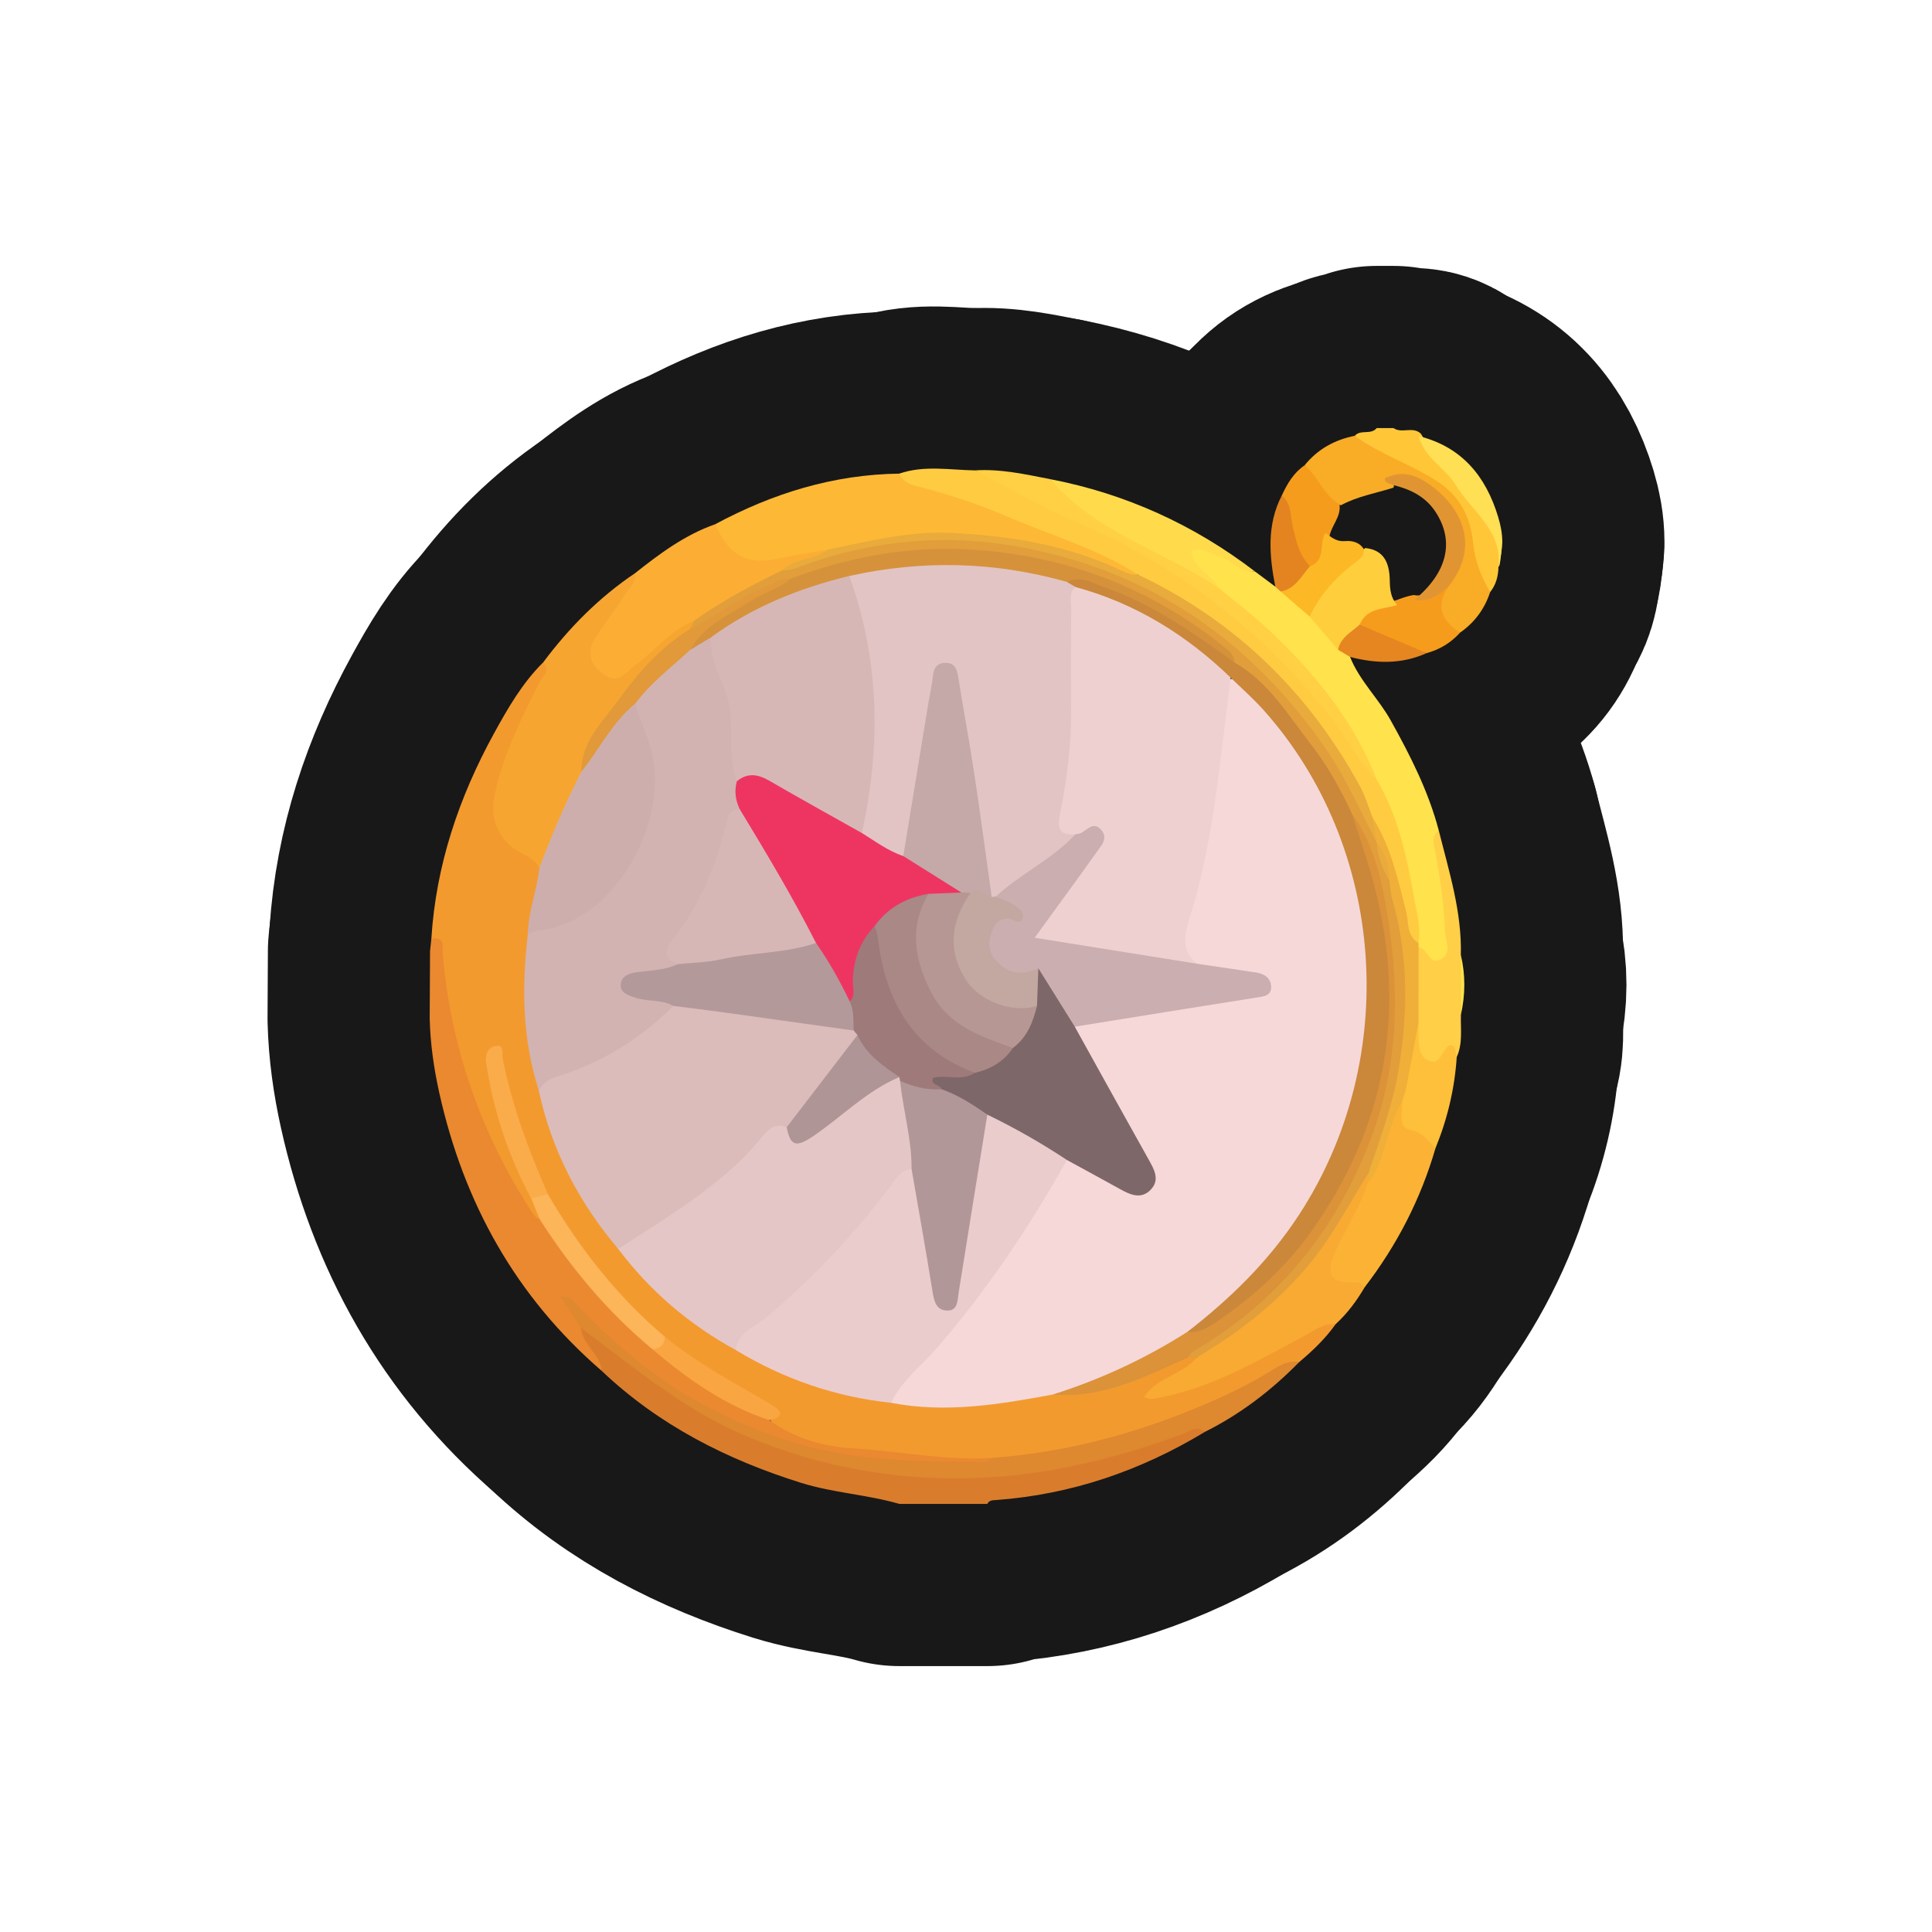 <?xml version="1.0" encoding="UTF-8"?>
<svg id="Layer_1" data-name="Layer 1" xmlns="http://www.w3.org/2000/svg" width="280" height="280" viewBox="0 0 280 280">
  <g>
    <path d="M130.349,217.962c-4.679-1.365-9.592-1.597-14.263-3.061-10.779-3.378-20.62-8.374-28.876-16.218-.488-1.215-1.595-1.96-2.287-3.007-.661-1-1.684-2.035-.509-3.352,2.826.391,4.467,2.657,6.457,4.265,11.718,9.466,24.971,14.91,40.009,16.416,12.017,1.203,23.532-.733,34.923-4.195,2.03-.617,4.003-1.427,6.058-1.951.949-.242,2.185-.967,2.75.667-9.314,5.629-19.344,9.065-30.234,9.871-.485.036-1.024-.001-1.285.566h-12.742Z" fill="none" stroke="#181818" stroke-linecap="round" stroke-linejoin="round" stroke-width="47"/>
    <path d="M217.17,82.123c-.029,1.348-.337,2.605-1.202,3.68-2.665-1.362-2.852-4.133-3.112-6.471-.621-5.587-3.739-8.836-8.62-11.015-2.873-1.283-6.059-2.227-7.891-5.159.849-.969,2.354-.078,3.177-1.121h2.427c1.211.854,2.851-.318,3.999.842,1.249,2.185,2.702,4.258,4.69,5.789,2.945,2.267,3.717,6.072,6.415,8.576,1.052.976.507,3.214.117,4.879Z" fill="none" stroke="#181818" stroke-linecap="round" stroke-linejoin="round" stroke-width="47"/>
    <path d="M205.612,63.201c6.248,1.557,9.737,5.815,11.522,11.75.002.006.003.011.005.017.357,1.179.587,2.393.587,3.625,0,0-.211,2.17-.286,2.65-.056.361-.089.818-.27.881.562-5.293-3.878-8.042-6.188-11.828-1.525-2.499-4.591-3.942-5.37-7.095Z" fill="none" stroke="#181818" stroke-linecap="round" stroke-linejoin="round" stroke-width="47"/>
    <path d="M193.575,191.903c-1.49,2.096-3.326,3.861-5.289,5.503-5.799,3.215-11.588,6.426-17.854,8.712-8.741,3.189-17.676,5.414-26.987,6.014-7.675-.025-15.291-.865-22.861-1.959-3.142-.454-6.336-1.32-8.93-3.446.31-2.066-.767-3.187-2.536-4.03-4.743-2.26-9.085-5.173-13.203-8.426-6.981-6.046-12.912-12.937-17.099-21.233-3.378-6.214-5.225-12.983-7.11-19.747.139,7.234,2.732,13.729,5.932,20.045.374,1.13,1.423,2.166.5,3.48-1.372.071-1.915-1.001-2.484-1.916-6.777-10.889-10.823-22.726-12.239-35.468-.131-1.175.152-2.464-.898-3.398.664-10.63,3.987-20.459,9.071-29.73,2.017-3.678,4.119-7.326,7.145-10.319,1.784.506.853,1.684.505,2.523-.887,2.136-2.008,4.169-3.057,6.233-1.56,3.07-2.524,6.345-3.478,9.637-1.073,3.703.046,6.496,3.169,8.619,1.145.779,2.531,1.346,2.863,2.933.059,3.337-1.344,6.449-1.492,9.754-.569,7.276-.548,14.514,1.331,21.634,1.985,8.604,5.887,16.27,11.379,23.152,4.624,6.205,10.548,10.888,17.217,14.702,7.044,3.847,14.43,6.641,22.492,7.392,7.671,1.411,15.18-.157,22.714-1.214,5.729.574,10.796-1.714,15.937-3.691,1.214-.467,2.336-1.167,3.632-1.422.472-.058.925.005,1.341.244.757,1.355-.45,1.77-1.194,2.295-1.388.98-2.911,1.763-4.26,2.877,3.438-.519,6.732-1.523,9.835-3.049,3.965-1.951,7.979-3.81,11.79-6.071,1.22-.724,2.532-1.851,4.116-.628Z" fill="none" stroke="#181818" stroke-linecap="round" stroke-linejoin="round" stroke-width="47"/>
    <path d="M62.516,136.033c2.148-.371,1.574,1.374,1.658,2.336,1.162,13.329,5.424,25.581,12.616,36.841.384.601.682,1.233,1.414,1.48,1.289-.105,1.691.99,2.159,1.781,3.829,6.477,9.28,11.52,14.613,16.669,4.576,3.593,9.294,6.956,14.665,9.295.729.317,1.482.636,1.892,1.4,3.599,2.634,7.885,3.825,12.092,4.072,6.695.394,13.325,1.797,20.069,1.384-.325,1.745-1.781,1.305-2.846,1.352-18.956.83-36.101-3.859-50.67-16.549-1.508-1.313-3.073-2.585-4.59-3.901-.758-.657-1.472-1.377-2.37-2.635.692,1.224,1.377,1.916,1.016,2.917.155,2.47,2.784,3.754,2.975,6.207-12.457-10.744-20.006-24.366-23.547-40.307-.783-3.525-1.298-7.105-1.389-10.73.017-3.27.034-6.539.051-9.809.064-.601.128-1.202.192-1.803Z" fill="none" stroke="#181818" stroke-linecap="round" stroke-linejoin="round" stroke-width="47"/>
    <path d="M78.181,125.778c-1-1.77-3.105-2.086-4.481-3.47-2.211-2.223-2.549-4.618-1.925-7.476,1.241-5.688,3.858-10.799,6.418-15.95.419-.844,1.741-1.69.54-2.898,3.751-5.024,8.107-9.424,13.33-12.931,1.074,1.486-.192,2.452-.876,3.437-1.377,1.982-2.825,3.914-4.042,6.004-.907,1.559-1.102,3.03.506,4.284,1.524,1.188,2.606.159,3.704-.756,2.085-1.737,4.108-3.553,6.282-5.18.848-.634,1.645-1.593,2.941-1.032.416.606.088,1.109-.217,1.617-5.338,4.383-9.863,9.48-13.551,15.331-1.041,1.651-1.884,3.33-1.938,5.321-1.951,4.163-3.893,8.329-5.446,12.665-.197.551-.454,1.145-1.246,1.031Z" fill="none" stroke="#181818" stroke-linecap="round" stroke-linejoin="round" stroke-width="47"/>
    <path d="M195.663,95.208c1.37,3.452,4.119,6.016,5.904,9.224,2.831,5.085,5.444,10.232,6.94,15.886-.531.995-.129,1.976.103,2.929.976,4.005,1.405,8.083,1.763,12.177.146,1.667.345,3.444-1.478,4.172-1.765.705-2.642-.904-3.587-2.05-.163-.288-.278-.596-.358-.916-.643-8.011-2.481-15.726-5.765-23.076-4.458-9.967-11.101-18.212-19.661-24.95-1.266-.996-2.673-1.829-3.683-3.13-.798-1.161-1.915-2.042-2.776-3.143-.613-.785-1.447-1.729-.763-2.671.73-1.005,1.991-.774,3.045-.343,1.76.72,3.307,1.847,4.967,2.759.511.281.883.834,1.567.748.981.731,1.962,1.462,2.942,2.193.428-.274.776-.062,1.122.177,1.523,1.152,2.891,2.476,4.241,3.822,1.443,1.444,2.863,2.91,4.203,4.448.421.582,1.529.671,1.271,1.746Z" fill="none" stroke="#181818" stroke-linecap="round" stroke-linejoin="round" stroke-width="47"/>
    <path d="M103.646,75.978c8.334-4.478,17.147-7.214,26.679-7.336,10.232,3.053,20.119,7.03,29.936,11.194,1.297.55,2.602,1.108,3.751,1.926.566.403,1.531.834.63,1.821-1.041.446-1.961.004-2.891-.382-12.9-5.346-26.108-6.723-39.705-3.081-.585.157-1.174.266-1.777.308-2.922.139-5.691,1.088-8.539,1.611-4.08.75-8.133-2.337-8.083-6.061Z" fill="none" stroke="#181818" stroke-linecap="round" stroke-linejoin="round" stroke-width="47"/>
    <path d="M164.934,83.272c-5.874-3.752-12.568-5.672-18.898-8.4-4.229-1.823-8.615-3.271-13.093-4.408-1.07-.272-2.131-.662-2.618-1.821,3.607-1.245,7.298-.531,10.961-.471,10.309,4.39,20.689,8.697,30.061,14.91,11.691,7.751,21.42,17.467,28.18,29.919,3.136,5.274,4.35,11.178,5.409,17.094.385,2.148,1.029,4.327.648,6.574-2.501-.19-2.107-2.38-2.436-3.839-1.083-4.8-2.48-9.475-4.59-13.924-6.431-14.85-16.987-25.876-31.128-33.587-.952-.519-2.113-.818-2.495-2.046Z" fill="none" stroke="#181818" stroke-linecap="round" stroke-linejoin="round" stroke-width="47"/>
    <path d="M103.646,75.978c2.061,4.621,4.723,5.984,9.35,4.937,2.324-.526,4.691-.861,7.039-1.283.012,1.531-1.36,1.432-2.243,1.811-1.339.575-2.793.879-4.035,1.692-3.575,1.949-7.223,3.767-10.644,5.992-.747.486-1.543.924-2.5.818-3.453,1.374-5.687,4.367-8.583,6.482-1.401,1.024-2.464,2.874-4.63,1.25-2.249-1.686-2.335-3.567-.817-5.732,1.328-1.894,2.733-3.739,3.956-5.698.617-.987,1.7-1.809,1.523-3.194,3.574-2.829,7.216-5.546,11.584-7.075Z" fill="none" stroke="#181818" stroke-linecap="round" stroke-linejoin="round" stroke-width="47"/>
    <path d="M196.345,63.159c3.725,2.742,8.202,4.127,12.041,6.655,3.128,2.06,4.725,5.067,5.085,8.747.257,2.62,1.147,5.006,2.496,7.242-.801,2.437-2.239,4.402-4.349,5.87-3.841-1.43-4.195-2.479-2.279-6.718,4.068-6.453,1.688-10.52-1.664-13.342-1.935-1.629-4.157-2.27-6.693-1.989.748-.011,1.212.204.979,1.048-2.55.814-5.225,1.25-7.613,2.55-3.135-.675-4.226-3.211-5.27-5.791,1.886-2.335,4.348-3.69,7.266-4.273Z" fill="none" stroke="#181818" stroke-linecap="round" stroke-linejoin="round" stroke-width="47"/>
    <path d="M199.526,113c-2.693-2.49-4.162-5.878-6.402-8.716-9.939-12.591-22.094-22.193-36.903-28.506-5.128-2.186-9.965-5.052-14.935-7.607,3.721-.245,7.319.571,10.93,1.273,5.553,4.542,11.715,8.104,18.108,11.302,2.264,1.132,4.141,2.831,6.139,4.35,2.458,2.037,5.033,3.95,7.352,6.134,6.624,6.239,12.36,13.153,15.712,21.769Z" fill="none" stroke="#181818" stroke-linecap="round" stroke-linejoin="round" stroke-width="47"/>
    <path d="M176.462,85.097c-8.04-5.283-17.743-7.991-24.247-15.653,10.946,2.117,20.819,6.612,29.668,13.377-2.137.202-3.42-1.622-5.235-2.223-1.302-.432-2.457-1.394-4.018-.7.33,2.447,2.898,3.233,3.831,5.198Z" fill="none" stroke="#181818" stroke-linecap="round" stroke-linejoin="round" stroke-width="47"/>
    <path d="M189.08,67.432c1.973,1.63,2.744,4.329,5.045,5.668.265,1.74-1.089,2.967-1.425,4.518-.591,1.805-.114,4.258-2.869,4.756-2.063-.719-2.268-2.691-2.827-4.357-.674-2.008-.845-4.141-1.229-6.221.785-1.694,1.712-3.281,3.305-4.364Z" fill="none" stroke="#181818" stroke-linecap="round" stroke-linejoin="round" stroke-width="47"/>
    <path d="M185.775,71.795c1.455,1.224,1.224,3.042,1.606,4.634.487,2.031.928,4.066,2.471,5.627-.483,2.303-1.556,3.925-4.247,3.679-.26-.24-.52-.479-.78-.72-.878-4.493-1.262-8.95.95-13.221Z" fill="none" stroke="#181818" stroke-linecap="round" stroke-linejoin="round" stroke-width="47"/>
    <path d="M84.235,192.475c-.93-1.423-1.861-2.846-2.956-4.522,1.39-.236,1.837.692,2.371,1.243,5.349,5.526,11.134,10.532,17.922,14.196,8.026,4.333,16.497,7.242,25.716,7.979,4.53.362,9.038.517,13.566.508.967-.002,2.049.341,2.841-.588,10.272-.745,20.105-3.278,29.603-7.214,3.808-1.578,7.54-3.281,11.037-5.487,1.172-.739,2.427-1.485,3.95-1.184-4.019,4.101-8.523,7.548-13.675,10.119-1.238-1.074-2.346.006-3.357.371-7.207,2.596-14.572,4.683-22.145,5.662-14.103,1.823-27.793.101-41-5.448-8.951-3.761-16.229-9.947-23.872-15.635Z" fill="none" stroke="#181818" stroke-linecap="round" stroke-linejoin="round" stroke-width="47"/>
    <path d="M193.575,191.903c-1.844-.144-3.188.984-4.684,1.782-6.451,3.441-12.783,7.168-20.061,8.707-.68.144-1.361.295-2.05.375-.243.028-.509-.147-.975-.298,1.92-2.932,5.636-3.225,7.631-5.741.411-1.292,1.616-1.755,2.606-2.389,8.67-5.553,15.392-12.855,20.065-22.048.49-.965.687-2.433,2.353-2.258.298.357.423.775.448,1.23-.564,3.233-2.518,5.86-3.863,8.75-1.841,3.955-1.899,3.921,2.132,5.412.494.183.868.502.605,1.126-1.156,1.977-2.51,3.799-4.207,5.351Z" fill="none" stroke="#181818" stroke-linecap="round" stroke-linejoin="round" stroke-width="47"/>
    <path d="M197.781,186.552c-.337-.617-.899-.745-1.539-.715-3.337.159-4.188-1.123-2.801-4.244,1.548-3.483,3.712-6.677,4.87-10.344.843-3.137,1.936-6.195,3.008-9.256.332-.95.378-2.243,1.827-2.389.814,1.859,1.506,3.756,3.72,4.557.819.296,1.17,1.285,1.176,2.24-2.134,7.372-5.592,14.07-10.261,20.151Z" fill="none" stroke="#181818" stroke-linecap="round" stroke-linejoin="round" stroke-width="47"/>
    <path d="M205.594,137.268c1.336.175,1.604,2.809,3.316,1.708,1.545-.994.551-2.639.505-4.101-.136-4.301-.855-8.497-1.638-12.699-.138-.742.175-1.362.731-1.859,1.485,5.95,3.371,11.829,3.207,18.072.397,2.893.378,5.787.01,8.682-.059,2.052.291,4.143-.601,6.113-.743-.299-1.291.06-1.924.429-2.116,1.232-3.531.627-4.145-1.754-.376-1.459-.214-2.978-.34-4.474-.037-2.37-.035-4.734-.014-7.097.009-1.076.005-2.189.892-3.02Z" fill="none" stroke="#181818" stroke-linecap="round" stroke-linejoin="round" stroke-width="47"/>
    <path d="M205.581,148.184c.007.999-.036,2.001.035,2.996.082,1.142.45,2.227,1.652,2.612,1.149.368,1.501-.682,1.988-1.397.337-.495.706-1.208,1.335-.804.367.236.367,1.042.533,1.593-.304,4.575-1.343,8.978-3.081,13.218-1.045-1.008-1.734-2.253-3.486-2.602-2.261-.451-1.112-2.632-1.392-4.081-.223-3.77.862-7.367,1.471-11.026.067-.402.509-.558.945-.508Z" fill="none" stroke="#181818" stroke-linecap="round" stroke-linejoin="round" stroke-width="47"/>
    <path d="M209.84,85.098c-1.841,2.85-.84,4.932,1.779,6.576-1.328,1.465-2.942,2.463-4.853,2.978-3.574-.687-7.052-1.604-9.838-4.16.458-3.223,3.259-2.825,5.375-3.489.852-.306,1.695-.645,2.601-.764,1.823.396,3.171-1.28,4.936-1.14Z" fill="none" stroke="#181818" stroke-linecap="round" stroke-linejoin="round" stroke-width="47"/>
    <path d="M197.054,90.526c3.237,1.375,6.475,2.751,9.712,4.126-3.626,1.635-7.339,1.538-11.1.557-.585-.348-1.167-.696-1.749-1.043-.195-2.282,1.013-3.355,3.137-3.64Z" fill="none" stroke="#181818" stroke-linecap="round" stroke-linejoin="round" stroke-width="47"/>
    <path d="M211.725,147.071c-.003-2.894-.007-5.788-.01-8.681.684,2.893.659,5.787.01,8.681Z" fill="none" stroke="#181818" stroke-linecap="round" stroke-linejoin="round" stroke-width="47"/>
    <path d="M152.556,202.113c-7.745,1.434-15.497,2.727-23.393,1.196-.443-1.419.51-2.295,1.322-3.15,8.508-8.958,15.729-18.864,21.918-29.542.597-1.031,1.144-2.153,2.32-2.712,1.349-.286,2.268.665,3.338,1.175,1.37.653,2.608,1.548,3.956,2.234,1.241.631,2.681,1.588,3.912.376,1.281-1.262.177-2.65-.472-3.863-2.907-5.431-6.23-10.63-9.04-16.115-.522-1.018-1.543-2.029-.428-3.288,4.879-1.759,10.065-1.895,15.098-2.846,3.367-.636,6.757-1.155,10.137-1.725.576-.097,1.371-.236,1.421-.916.068-.926-.823-1.016-1.497-1.133-2.679-.466-5.399-.74-7.954-1.779-2.195-1.42-2.636-3.408-1.953-5.814,3.046-10.729,4.954-21.655,5.64-32.791.063-1.023.283-2.003.993-2.802,1.785-.928,2.57.652,3.498,1.534,8.248,7.839,13.185,17.583,15.814,28.505,4.347,18.061.702,34.677-9.702,49.885-4.026,5.885-9.029,10.873-14.934,14.918-6.226,3.894-12.473,7.746-19.993,8.656Z" fill="none" stroke="#181818" stroke-linecap="round" stroke-linejoin="round" stroke-width="47"/>
    <path d="M89.596,180.998c-5.693-6.726-9.669-14.312-11.51-22.968-.291-1.417.668-2.123,1.718-2.423,6.549-1.869,11.931-5.728,17.161-9.868.318-.252.691-.408,1.08-.535,5.14-.175,10.09,1.256,15.139,1.849,3.358.395,6.736.908,10.053,1.667.475.151.888.393,1.161.826.149.507.069,1.018-.22,1.425-2.937,4.136-5.857,8.285-9.044,12.235-.253.313-.643.46-1.025.582-1.298-.039-2.242.504-3.114,1.504-5.714,6.545-12.755,11.396-20.246,15.656-.366.208-.758.248-1.151.05Z" fill="none" stroke="#181818" stroke-linecap="round" stroke-linejoin="round" stroke-width="47"/>
    <path d="M97.59,145.786c-4.76,4.747-10.333,8.204-16.74,10.207-1.27.397-2.174.901-2.763,2.036-2.402-7.405-2.477-14.975-1.591-22.612.336-1.047,1.267-1.17,2.144-1.395,8.863-2.279,13.086-8.672,15.071-17.032,1.015-4.273.36-8.361-1.447-12.308-.335-.731-.67-1.465-.652-2.297,1.726-3.846,5.119-6.145,8.158-8.78,1.156-.639,2.1-2.215,3.719-.862,2.881,6.352,3.488,13.148,3.922,19.978.067,1.43.271,2.857.151,4.293-2.485,3.403-2.702,7.718-4.583,11.394-1.238,2.419-2.337,4.916-4.049,7.02-1.177,1.446-1.43,2.767-.473,4.336-1.19,1.993-3.392,1.213-5.083,1.836-.72.266-1.882.093-1.95,1.04-.084,1.167,1.187,1.088,1.966,1.413,1.398.584,3.325-.115,4.2,1.733Z" fill="none" stroke="#181818" stroke-linecap="round" stroke-linejoin="round" stroke-width="47"/>
    <path d="M89.596,180.998c6.283-4.055,12.708-7.889,18.118-13.185,1.077-1.054,1.988-2.199,2.953-3.313.934-1.078,1.902-1.721,3.347-1.136,1.171,1.567,2.369,1.376,3.842.294,3.003-2.205,6.003-4.415,9.013-6.61,1.098-.8,2.195-1.936,3.78-.933.205.241.361.506.48.798.762,3.971,1.839,7.898,1.576,11.999-7.836,9.742-16.16,19.016-26.069,26.745-6.723-3.675-12.433-8.526-17.04-14.66Z" fill="none" stroke="#181818" stroke-linecap="round" stroke-linejoin="round" stroke-width="47"/>
    <path d="M106.636,195.658c.341-2.732,2.942-3.454,4.608-4.878,6.744-5.764,12.807-12.124,18.082-19.249.708-.956,1.4-2.008,2.786-2.097,1.292.96,1.308,2.426,1.485,3.812.525,4.106,1.437,8.145,2.128,12.221.179,1.056.216,2.243,1.438,2.989,1.242-.838,1.181-2.245,1.349-3.464.783-5.694,1.839-11.346,2.595-17.045.277-2.089.473-4.22,1.522-6.127.665-.82,1.489-.523,2.188-.173,3.233,1.618,6.424,3.317,9.374,5.426.345.247.49.618.447,1.049-5.481,9.701-11.615,18.926-18.959,27.363-2.217,2.547-5.04,4.647-6.518,7.823-8.083-.861-15.581-3.441-22.526-7.651Z" fill="none" stroke="#181818" stroke-linecap="round" stroke-linejoin="round" stroke-width="47"/>
    <path d="M92.078,101.96c.761,2.877,2.217,5.458,2.667,8.532,1.489,10.175-6.356,23.46-16.859,24.396-.476.042-.928.347-1.391.529.074-3.299,1.306-6.395,1.686-9.64,1.762-4.758,3.756-9.415,6.073-13.931,1.074-3.278,3.216-5.892,5.355-8.493.613-.745,1.298-1.552,2.47-1.393Z" fill="none" stroke="#181818" stroke-linecap="round" stroke-linejoin="round" stroke-width="47"/>
    <path d="M198.31,170.033c-2.941,4.658-5.417,9.565-9.086,13.814-4.548,5.267-9.864,9.4-15.789,12.882-.407-.002-.814-.003-1.221-.005-.238-1.466.982-1.858,1.865-2.431,15.299-9.931,24.54-23.962,26.79-41.97,1.449-11.601.343-23.208-5.356-33.876-4.412-8.53-9.853-16.273-17.245-22.528-5.238-5.399-11.718-8.795-18.637-11.409-14.868-5.618-29.764-5.389-44.637.039-4.203.882-7.685,3.244-11.27,5.421-1.111.674-2.069,2.079-3.712,1.193.2-.405.4-.81.6-1.216,4.01-2.847,8.328-5.155,12.75-7.279,8.317-3.262,16.891-5.324,25.876-4.819,14.67.825,27.884,5.595,39.411,14.882,9.568,7.709,16.363,17.402,21.069,28.657.154.277.269.57.351.875.542,1.968,1.303,3.865,1.902,5.818,1.292,4.264,2.17,8.624,2.464,13.051.41,6.173-.148,12.32-2.029,18.222-1.154,3.621-1.831,7.469-4.096,10.68Z" fill="none" stroke="#181818" stroke-linecap="round" stroke-linejoin="round" stroke-width="47"/>
    <path d="M195.884,117.857c3.343,4.637,4.472,10.139,5.314,15.537,1.658,10.639,1.386,21.272-2.491,31.525-4.891,12.938-13.015,23.261-24.955,30.431-.616.37-1.244.668-1.538,1.373-6.277,2.801-12.447,5.99-19.658,5.389,6.899-2.177,13.412-5.187,19.515-9.079,6.184-2.862,11.06-7.432,15.313-12.546,9.273-11.15,13.596-24.167,13.085-38.636-.246-6.97-1.686-13.794-4.313-20.32-.466-1.158-1.329-2.369-.273-3.675Z" fill="none" stroke="#181818" stroke-linecap="round" stroke-linejoin="round" stroke-width="47"/>
    <path d="M94.538,195.525c-6.477-5.383-11.809-11.76-16.334-18.836-.403-1.001-.807-2.001-1.211-3.002.651-.774,1.355-1.346,2.397-.63,4.555,7.785,10.031,14.814,16.948,20.661.516,1.715-.111,2.29-1.801,1.807Z" fill="none" stroke="#181818" stroke-linecap="round" stroke-linejoin="round" stroke-width="47"/>
    <path d="M79.39,173.057c-.799.21-1.599.42-2.398.63-3.31-6.153-5.483-12.675-6.515-19.594-.182-1.219.154-2.173,1.155-2.457,1.552-.44,1.094,1.146,1.221,1.789,1.343,6.828,3.779,13.281,6.537,19.632Z" fill="none" stroke="#181818" stroke-linecap="round" stroke-linejoin="round" stroke-width="47"/>
    <path d="M94.538,195.525c1.126-.079,1.791-.617,1.801-1.807,4.727,3.881,10.117,6.717,15.36,9.79,1.269.744,2.375,1.732-.166,2.327-6.46-2.127-11.89-5.951-16.996-10.31Z" fill="none" stroke="#181818" stroke-linecap="round" stroke-linejoin="round" stroke-width="47"/>
    <path d="M100.012,91.161c3.874-1.809,7.179-4.64,11.19-6.213,1.106-.434,2.091-1.203,3.373-1.067.096,1.505-1.235,1.718-2.132,2.119-3.867,1.729-7.18,4.357-10.808,6.467-.722.42-1.186,1.058-1.623,1.733-2.717,2.513-5.703,4.751-7.934,7.76-3.349,2.709-5.197,6.606-7.825,9.886-.044-4.414,3.134-7.281,5.402-10.423,2.841-3.935,6.109-7.647,10.357-10.262Z" fill="none" stroke="#181818" stroke-linecap="round" stroke-linejoin="round" stroke-width="47"/>
    <path d="M197.054,90.526c-1.196,1.084-2.772,1.841-3.136,3.641-1.369-1.602-2.738-3.204-4.107-4.806-.446-2.001,1.037-3.185,2.054-4.466,1.693-2.133,3.765-3.91,6.009-5.471,2.839.298,3.499,2.349,3.541,4.68.024,1.348.142,2.556,1.076,3.58-1.982.623-4.417.381-5.438,2.843Z" fill="none" stroke="#181818" stroke-linecap="round" stroke-linejoin="round" stroke-width="47"/>
    <path d="M198.31,170.033c1.713-5.005,3.558-9.942,4.421-15.227,1.354-8.299,1.362-16.471-.976-24.594-.245-.851-.281-1.763-.414-2.646-.54-1.843-.963-3.725-1.82-5.463l0.0 0c-.299-1.199-1.428-2.261-.603-3.646,2.658,4.195,3.684,8.965,4.879,13.685.397,1.568.04,3.477,1.786,4.526.001.2.005.4.011.599-.004,3.639-.009,7.277-.013,10.916-.596,3.184-1.177,6.37-1.798,9.549-.132.676-.409,1.324-.619,1.985-1.547,2.618-2.005,5.635-3.098,8.419-.436,1.111-.796,2.286-1.755,3.112-0-.405-.001-.81-.001-1.215Z" fill="none" stroke="#181818" stroke-linecap="round" stroke-linejoin="round" stroke-width="47"/>
    <path d="M197.7,79.667c-.015.9-.596,1.34-1.27,1.845-2.802,2.099-5.117,4.637-6.618,7.848-1.402-1.208-2.805-2.417-4.207-3.624,2.143-.387,2.995-2.263,4.247-3.679,2.414-.837,1.239-3.353,2.264-4.84.823.671,1.6,1.311,2.822,1.205,1.069-.092,2.142.166,2.762,1.245Z" fill="none" stroke="#181818" stroke-linecap="round" stroke-linejoin="round" stroke-width="47"/>
    <path d="M198.918,118.458c.201,1.215.402,2.43.603,3.646-2.394-4.623-4.495-9.402-7.475-13.711-10.986-15.887-25.853-25.921-44.932-29.236-9.922-1.724-19.801-.912-29.411,2.338-1.419.48-2.78,1.208-4.341,1.172,1.836-1.866,4.709-1.45,6.673-3.034,5.881-1.213,11.742-2.692,17.806-2.403,8.458.404,16.744,1.72,24.502,5.367.828.389,1.643.772,2.591.676,14.107,6.71,24.751,17.059,32.196,30.735.759,1.395,1.2,2.963,1.788,4.451Z" fill="none" stroke="#181818" stroke-linecap="round" stroke-linejoin="round" stroke-width="47"/>
    <path d="M204.997,86.919c4.78-3.948,5.852-8.497,3.031-12.763-1.476-2.231-3.68-3.269-6.167-3.874-.36-.167-.844-.242-1.052-.522-.407-.547.25-.587.522-.697,2.241-.906,4.29.016,5.952,1.222,5.185,3.76,6.962,9.476,2.557,14.812-1.394,1.193-2.844,2.236-4.843,1.821Z" fill="none" stroke="#181818" stroke-linecap="round" stroke-linejoin="round" stroke-width="47"/>
    <path d="M178.355,98.206c-.628,5.064-1.232,10.131-1.889,15.192-.879,6.769-2.101,13.482-4.161,19.992-.775,2.45-.931,4.482,1.136,6.273-.858.881-1.886.47-2.851.336-5.98-.832-11.937-1.819-17.881-2.872-3.543-.627-3.725-1.224-1.553-4.229,2.122-2.937,4.241-5.877,6.311-8.85.558-.802,1.383-1.514,1.133-2.72-1.21-.625-2.294.518-3.476.286-1.979-.157-2.707-1.45-2.371-3.145,2.026-10.206,1.436-20.535,1.597-30.83.013-.812.145-1.612.571-2.326.862-.996,1.972-.92,3.046-.552,7.218,2.469,13.654,6.286,19.335,11.368.594.532,1.109,1.18,1.053,2.078Z" fill="none" stroke="#181818" stroke-linecap="round" stroke-linejoin="round" stroke-width="47"/>
    <path d="M155.856,120.91c.293-.066.625-.067.872-.211.913-.533,1.802-1.666,2.868-.43,1.062,1.231.01,2.28-.654,3.214-2.89,4.064-5.84,8.085-8.987,12.423,8.015,1.282,15.75,2.519,23.485,3.757,2.863.425,5.727.848,8.59,1.276,1.218.182,2.17.824,2.195,2.084.026,1.317-1.098,1.392-2.15,1.557-8.774,1.378-17.541,2.805-26.31,4.217-1.828-.2-2.044-1.902-2.827-3.062-.969-1.436-1.225-3.377-3.022-4.215-1.708.022-3.487.35-4.959-.837-1.487-1.199-2.462-2.737-2.168-4.718.313-2.113,1.531-3.451,3.862-3.565-.432-1.257-1.805-1.34-2.392-2.257-.322-1.013.475-1.462,1.069-1.917,3.392-2.605,6.73-5.292,10.528-7.316Z" fill="none" stroke="#181818" stroke-linecap="round" stroke-linejoin="round" stroke-width="47"/>
    <path d="M150.487,140.338c1.759,2.82,3.519,5.639,5.278,8.459,3.565,6.42,7.113,12.849,10.706,19.254.823,1.466,1.68,2.968.265,4.404-1.397,1.416-2.959.684-4.43-.133-2.547-1.415-5.11-2.8-7.667-4.198-3.702-2.452-7.549-4.649-11.547-6.581-2.804-.262-4.722-2.41-7.202-3.369-.679-.444-1.532-.974-1.313-1.817.268-1.032,1.392-.954,2.274-1.047,1.286-.136,2.601.116,3.865-.282,2.244-.648,4.145-1.837,5.673-3.612,1.688-1.827,3.033-3.818,3.134-6.421.112-1.597-.312-3.305.964-4.656Z" fill="none" stroke="#181818" stroke-linecap="round" stroke-linejoin="round" stroke-width="47"/>
    <path d="M178.355,98.206c-6.431-6.207-13.816-10.781-22.499-13.132-.444-.321-1.291-.048-1.36-.922.552-1.028,1.503-.984,2.373-.712,8.259,2.576,15.751,6.514,22.031,12.566,4.88,2.782,7.702,7.505,11.001,11.759,2.407,3.104,4.36,6.508,5.983,10.093.922,2.86,1.917,5.698,2.753,8.583,5.467,18.865,2.674,36.374-8.845,52.35-3.555,4.931-8.031,8.995-13.027,12.458-1.398.969-2.83,1.979-4.693,1.785,6.256-4.835,11.831-10.294,16.187-16.967,14.787-22.657,12.666-53.284-5.174-73.205-1.473-1.645-3.149-3.108-4.73-4.655Z" fill="none" stroke="#181818" stroke-linecap="round" stroke-linejoin="round" stroke-width="47"/>
    <path d="M97.59,145.786c-1.702-.973-3.697-.58-5.497-1.185-1.116-.376-2.298-.746-2.125-2.034.157-1.174,1.291-1.547,2.502-1.694,1.933-.235,3.924-.277,5.739-1.14,3.221-1.674,6.847-1.473,10.275-2.181,3.06-.633,6.185-.942,9.303-1.218,1.335-.018,1.854,1.02,2.422,1.941,1.359,2.202,2.704,4.415,3.739,6.799.392,1.45.908,2.908-.224,4.278-6.234-.872-12.467-1.751-18.703-2.611-2.474-.341-4.954-.636-7.432-.953Z" fill="none" stroke="#181818" stroke-linecap="round" stroke-linejoin="round" stroke-width="47"/>
    <path d="M123.724,149.349c-.09-1.423.082-2.882-.585-4.224.169-1.962-.65-3.922.007-5.886.664-1.984,1.128-4.088,3.235-5.166,1.269.205,1.524,1.229,1.63,2.224.898,8.466,5.174,14.592,12.701,18.501.265.137.425.419.572.683-1.891,1.276-4.048.227-6.074.729-.393,1.112,1.048.933,1.236,1.644-2.355,1.349-4.331.815-6.009-1.206-.038-.182-.07-.365-.097-.549-3.084-.976-5.711-2.407-6.073-6.095-.181-.219-.362-.437-.543-.656Z" fill="none" stroke="#181818" stroke-linecap="round" stroke-linejoin="round" stroke-width="47"/>
    <path d="M124.267,150.005c1.241,2.812,3.678,4.432,6.073,6.095-4.782,2.011-8.356,5.786-12.575,8.621-2.398,1.611-3.234,1.365-3.751-1.357,3.418-4.453,6.835-8.906,10.253-13.359Z" fill="none" stroke="#181818" stroke-linecap="round" stroke-linejoin="round" stroke-width="47"/>
    <path d="M106.787,113.224c-1.443-3.755-.303-7.771-1.239-11.629-.753-3.103-2.812-5.849-2.506-9.222-.233-1.079.715-1.374,1.314-1.749,5.201-3.253,10.656-5.956,16.672-7.37.863-.203,1.761-.533,2.549.235.481.535.852,1.146,1.063,1.822,3.553,11.341,3.885,22.806,1.29,34.378-.066.294-.26.544-.418.798-1.149,1.244-2.19.317-3.2-.219-3.084-1.637-6.064-3.458-9.047-5.267-2.013-1.221-4.096-1.999-6.48-1.777Z" fill="none" stroke="#181818" stroke-linecap="round" stroke-linejoin="round" stroke-width="47"/>
    <path d="M106.787,113.224c1.56-1.276,3.072-1.026,4.727-.065,4.433,2.574,8.923,5.05,13.391,7.565,2.55-.086,4.11,2.058,6.3,2.786,2.22,1.406,4.62,2.513,6.775,4.016.683.476,2.14.71,1.252,2.174-1.298.694-2.72.414-4.091.527-3.476-.049-5.627,2.667-8.42,4.039-2.17,2.251-3.07,4.977-3.128,8.063-.018.934.445,1.991-.454,2.797-1.406-2.947-3-5.786-4.878-8.462-3.304-3.473-5.033-7.935-7.405-11.982-1.386-2.365-3.549-4.413-3.659-7.426-.617-1.295-.785-2.636-.409-4.032Z" fill="none" stroke="#181818" stroke-linecap="round" stroke-linejoin="round" stroke-width="47"/>
    <path d="M107.196,117.255c3.862,6.37,7.689,12.76,11.064,19.407-4.468,1.523-9.23,1.351-13.792,2.376-2.036.457-4.17.475-6.26.693-1.986-.834-2.026-1.913-.722-3.559,3.832-4.838,6.162-10.406,7.659-16.364.273-1.089.388-2.496,2.051-2.553Z" fill="none" stroke="#181818" stroke-linecap="round" stroke-linejoin="round" stroke-width="47"/>
    <path d="M123.087,83.475c-7.223,1.747-14.007,4.482-20.045,8.897-1.01.609-2.02,1.218-3.03,1.827,1.984-3.567,5.653-5.067,8.838-7.142,1.827-1.19,4.047-1.699,5.725-3.177,8.456-3.172,17.178-4.803,26.219-4.231,13.921.88,26.348,5.673,37.158,14.544.565.463.943,1.045.947,1.811-5.927-4.273-11.897-8.487-18.882-10.911-1.714-.595-3.422-1.744-5.387-.758-1.04.724-2.151.372-3.198.114-8.329-2.054-16.712-1.922-25.128-.702-1.095.159-2.194.383-3.218-.273Z" fill="none" stroke="#181818" stroke-linecap="round" stroke-linejoin="round" stroke-width="47"/>
    <path d="M130.436,156.648c1.916.834,3.891,1.378,6.009,1.206,2.427.848,4.555,2.236,6.647,3.687-1.395,8.627-2.801,17.253-4.171,25.884-.176,1.11-.105,2.492-1.575,2.511-1.624.021-1.964-1.282-2.194-2.72-.949-5.938-2.015-11.857-3.039-17.783.026-4.339-1.215-8.511-1.677-12.785Z" fill="none" stroke="#181818" stroke-linecap="round" stroke-linejoin="round" stroke-width="47"/>
    <path d="M199.521,122.103c1.388,1.561,1.83,3.436,1.82,5.463-1.069-1.667-1.62-3.506-1.82-5.463Z" fill="none" stroke="#181818" stroke-linecap="round" stroke-linejoin="round" stroke-width="47"/>
    <path d="M123.087,83.475c10.587-2.352,21.102-2.097,31.544.862.408.246.817.491,1.225.737-1.012.883-.602,2.072-.611,3.132-.041,4.946-.037,9.892-.013,14.838.025,5.037-.616,10.009-1.612,14.924-.421,2.079-.092,3.157,2.235,2.942-3.363,3.653-7.981,5.703-11.574,9.062-.346.183-.638.12-.878-.188-1.337-3.832-1.505-7.882-2.165-11.839-.96-5.757-2.03-11.496-2.808-17.282-.107-.797-.254-1.592-.575-2.339-.159-.369-.339-.748-.821-.756-.488-.009-.673.372-.829.74-.396.936-.535,1.937-.695,2.93-1.04,6.457-1.928,12.938-3.049,19.382-.222,1.273-.263,2.643-1.551,3.443-2.214-.731-4.05-2.14-6.004-3.339,2.777-12.581,2.61-25.019-1.818-37.248Z" fill="none" stroke="#181818" stroke-linecap="round" stroke-linejoin="round" stroke-width="47"/>
    <path d="M143.726,129.981c.186.005.371.003.556-.009.823.336,1.733.547,2.443,1.045.689.483,1.804,1.072,1.499,2.021-.376,1.169-1.318.146-2.019.105-1.651-.095-2.177,1.026-2.605,2.353-.712,2.208.412,3.679,2.011,4.796,1.523,1.065,3.24.742,4.875.045-.065,1.808-.13,3.617-.196,5.425-.755,1.51-2.076,1.346-3.402,1.142-9.162-1.41-12.235-11.66-6.786-17.676,1.598-1.632,2.632-.547,3.622.752Z" fill="none" stroke="#181818" stroke-linecap="round" stroke-linejoin="round" stroke-width="47"/>
    <path d="M126.721,134.265c1.922-2.716,4.602-4.173,7.831-4.718-.129,3.08-1.423,6.002-.656,9.242,1.301,5.502,4.498,9.105,9.697,11.099,1.181.453,2.642.517,3.198,1.994-1.319,1.989-3.228,3.078-5.507,3.599-8.644-3.214-12.719-9.864-13.936-18.62-.125-.902-.173-1.788-.627-2.595Z" fill="none" stroke="#181818" stroke-linecap="round" stroke-linejoin="round" stroke-width="47"/>
    <path d="M146.791,151.882c-4.548-1.644-9.223-3.164-11.704-7.821-2.511-4.714-3.444-9.564-.534-14.514,1.595-.064,3.19-.128,4.786-.193.449-.347.893-.348,1.329.024-2.797,4.089-3.48,8.255-.658,12.671,1.953,3.057,6.82,4.886,10.282,3.714-.576,2.378-1.436,4.593-3.501,6.119Z" fill="none" stroke="#181818" stroke-linecap="round" stroke-linejoin="round" stroke-width="47"/>
    <path d="M140.667,129.378c-.443-.008-.885-.016-1.329-.024-2.81-1.764-5.62-3.528-8.43-5.291,1.229-7.492,2.457-14.984,3.69-22.475.195-1.183.475-2.356.596-3.546.117-1.155.524-1.956,1.795-1.975,1.259-.019,1.677.743,1.861,1.904.734,4.639,1.611,9.256,2.315,13.899.914,6.028,1.712,12.074,2.561,18.112-1.038-.106-1.773-1.749-3.058-.603Z" fill="none" stroke="#181818" stroke-linecap="round" stroke-linejoin="round" stroke-width="47"/>
  </g>
  <g>
    <path d="M130.349,217.962c-4.679-1.365-9.592-1.597-14.263-3.061-10.779-3.378-20.62-8.374-28.876-16.218-.488-1.215-1.595-1.96-2.287-3.007-.661-1-1.684-2.035-.509-3.352,2.826.391,4.467,2.657,6.457,4.265,11.718,9.466,24.971,14.91,40.009,16.416,12.017,1.203,23.532-.733,34.923-4.195,2.03-.617,4.003-1.427,6.058-1.951.949-.242,2.185-.967,2.75.667-9.314,5.629-19.344,9.065-30.234,9.871-.485.036-1.024-.001-1.285.566h-12.742Z" fill="#d97d2d" stroke-width="0"/>
    <path d="M217.17,82.123c-.029,1.348-.337,2.605-1.202,3.68-2.665-1.362-2.852-4.133-3.112-6.471-.621-5.587-3.739-8.836-8.62-11.015-2.873-1.283-6.059-2.227-7.891-5.159.849-.969,2.354-.078,3.177-1.121h2.427c1.211.854,2.851-.318,3.999.842,1.249,2.185,2.702,4.258,4.69,5.789,2.945,2.267,3.717,6.072,6.415,8.576,1.052.976.507,3.214.117,4.879Z" fill="#ffc738" stroke-width="0"/>
    <path d="M205.612,63.201c6.248,1.557,9.737,5.815,11.522,11.75.002.006.003.011.005.017.357,1.179.587,2.393.587,3.625,0,0-.211,2.17-.286,2.65-.056.361-.089.818-.27.881.562-5.293-3.878-8.042-6.188-11.828-1.525-2.499-4.591-3.942-5.37-7.095Z" fill="#ffdf53" stroke-width="0"/>
    <path d="M193.575,191.903c-1.49,2.096-3.326,3.861-5.289,5.503-5.799,3.215-11.588,6.426-17.854,8.712-8.741,3.189-17.676,5.414-26.987,6.014-7.675-.025-15.291-.865-22.861-1.959-3.142-.454-6.336-1.32-8.93-3.446.31-2.066-.767-3.187-2.536-4.03-4.743-2.26-9.085-5.173-13.203-8.426-6.981-6.046-12.912-12.937-17.099-21.233-3.378-6.214-5.225-12.983-7.11-19.747.139,7.234,2.732,13.729,5.932,20.045.374,1.13,1.423,2.166.5,3.48-1.372.071-1.915-1.001-2.484-1.916-6.777-10.889-10.823-22.726-12.239-35.468-.131-1.175.152-2.464-.898-3.398.664-10.63,3.987-20.459,9.071-29.73,2.017-3.678,4.119-7.326,7.145-10.319,1.784.506.853,1.684.505,2.523-.887,2.136-2.008,4.169-3.057,6.233-1.56,3.07-2.524,6.345-3.478,9.637-1.073,3.703.046,6.496,3.169,8.619,1.145.779,2.531,1.346,2.863,2.933.059,3.337-1.344,6.449-1.492,9.754-.569,7.276-.548,14.514,1.331,21.634,1.985,8.604,5.887,16.27,11.379,23.152,4.624,6.205,10.548,10.888,17.217,14.702,7.044,3.847,14.43,6.641,22.492,7.392,7.671,1.411,15.18-.157,22.714-1.214,5.729.574,10.796-1.714,15.937-3.691,1.214-.467,2.336-1.167,3.632-1.422.472-.058.925.005,1.341.244.757,1.355-.45,1.77-1.194,2.295-1.388.98-2.911,1.763-4.26,2.877,3.438-.519,6.732-1.523,9.835-3.049,3.965-1.951,7.979-3.81,11.79-6.071,1.22-.724,2.532-1.851,4.116-.628Z" fill="#f39a2f" stroke-width="0"/>
    <path d="M62.516,136.033c2.148-.371,1.574,1.374,1.658,2.336,1.162,13.329,5.424,25.581,12.616,36.841.384.601.682,1.233,1.414,1.48,1.289-.105,1.691.99,2.159,1.781,3.829,6.477,9.28,11.52,14.613,16.669,4.576,3.593,9.294,6.956,14.665,9.295.729.317,1.482.636,1.892,1.4,3.599,2.634,7.885,3.825,12.092,4.072,6.695.394,13.325,1.797,20.069,1.384-.325,1.745-1.781,1.305-2.846,1.352-18.956.83-36.101-3.859-50.67-16.549-1.508-1.313-3.073-2.585-4.59-3.901-.758-.657-1.472-1.377-2.37-2.635.692,1.224,1.377,1.916,1.016,2.917.155,2.47,2.784,3.754,2.975,6.207-12.457-10.744-20.006-24.366-23.547-40.307-.783-3.525-1.298-7.105-1.389-10.73.017-3.27.034-6.539.051-9.809.064-.601.128-1.202.192-1.803Z" fill="#ea8930" stroke-width="0"/>
    <path d="M78.181,125.778c-1-1.77-3.105-2.086-4.481-3.47-2.211-2.223-2.549-4.618-1.925-7.476,1.241-5.688,3.858-10.799,6.418-15.95.419-.844,1.741-1.69.54-2.898,3.751-5.024,8.107-9.424,13.33-12.931,1.074,1.486-.192,2.452-.876,3.437-1.377,1.982-2.825,3.914-4.042,6.004-.907,1.559-1.102,3.03.506,4.284,1.524,1.188,2.606.159,3.704-.756,2.085-1.737,4.108-3.553,6.282-5.18.848-.634,1.645-1.593,2.941-1.032.416.606.088,1.109-.217,1.617-5.338,4.383-9.863,9.48-13.551,15.331-1.041,1.651-1.884,3.33-1.938,5.321-1.951,4.163-3.893,8.329-5.446,12.665-.197.551-.454,1.145-1.246,1.031Z" fill="#f7a531" stroke-width="0"/>
    <path d="M195.663,95.208c1.37,3.452,4.119,6.016,5.904,9.224,2.831,5.085,5.444,10.232,6.94,15.886-.531.995-.129,1.976.103,2.929.976,4.005,1.405,8.083,1.763,12.177.146,1.667.345,3.444-1.478,4.172-1.765.705-2.642-.904-3.587-2.05-.163-.288-.278-.596-.358-.916-.643-8.011-2.481-15.726-5.765-23.076-4.458-9.967-11.101-18.212-19.661-24.95-1.266-.996-2.673-1.829-3.683-3.13-.798-1.161-1.915-2.042-2.776-3.143-.613-.785-1.447-1.729-.763-2.671.73-1.005,1.991-.774,3.045-.343,1.76.72,3.307,1.847,4.967,2.759.511.281.883.834,1.567.748.981.731,1.962,1.462,2.942,2.193.428-.274.776-.062,1.122.177,1.523,1.152,2.891,2.476,4.241,3.822,1.443,1.444,2.863,2.91,4.203,4.448.421.582,1.529.671,1.271,1.746Z" fill="#ffe24c" stroke-width="0"/>
    <path d="M103.646,75.978c8.334-4.478,17.147-7.214,26.679-7.336,10.232,3.053,20.119,7.03,29.936,11.194,1.297.55,2.602,1.108,3.751,1.926.566.403,1.531.834.63,1.821-1.041.446-1.961.004-2.891-.382-12.9-5.346-26.108-6.723-39.705-3.081-.585.157-1.174.266-1.777.308-2.922.139-5.691,1.088-8.539,1.611-4.08.75-8.133-2.337-8.083-6.061Z" fill="#fdb936" stroke-width="0"/>
    <path d="M164.934,83.272c-5.874-3.752-12.568-5.672-18.898-8.4-4.229-1.823-8.615-3.271-13.093-4.408-1.07-.272-2.131-.662-2.618-1.821,3.607-1.245,7.298-.531,10.961-.471,10.309,4.39,20.689,8.697,30.061,14.91,11.691,7.751,21.42,17.467,28.18,29.919,3.136,5.274,4.35,11.178,5.409,17.094.385,2.148,1.029,4.327.648,6.574-2.501-.19-2.107-2.38-2.436-3.839-1.083-4.8-2.48-9.475-4.59-13.924-6.431-14.85-16.987-25.876-31.128-33.587-.952-.519-2.113-.818-2.495-2.046Z" fill="#ffcc41" stroke-width="0"/>
    <path d="M103.646,75.978c2.061,4.621,4.723,5.984,9.35,4.937,2.324-.526,4.691-.861,7.039-1.283.012,1.531-1.36,1.432-2.243,1.811-1.339.575-2.793.879-4.035,1.692-3.575,1.949-7.223,3.767-10.644,5.992-.747.486-1.543.924-2.5.818-3.453,1.374-5.687,4.367-8.583,6.482-1.401,1.024-2.464,2.874-4.63,1.25-2.249-1.686-2.335-3.567-.817-5.732,1.328-1.894,2.733-3.739,3.956-5.698.617-.987,1.7-1.809,1.523-3.194,3.574-2.829,7.216-5.546,11.584-7.075Z" fill="#fbae33" stroke-width="0"/>
    <path d="M196.345,63.159c3.725,2.742,8.202,4.127,12.041,6.655,3.128,2.06,4.725,5.067,5.085,8.747.257,2.62,1.147,5.006,2.496,7.242-.801,2.437-2.239,4.402-4.349,5.87-3.841-1.43-4.195-2.479-2.279-6.718,4.068-6.453,1.688-10.52-1.664-13.342-1.935-1.629-4.157-2.27-6.693-1.989.748-.011,1.212.204.979,1.048-2.55.814-5.225,1.25-7.613,2.55-3.135-.675-4.226-3.211-5.27-5.791,1.886-2.335,4.348-3.69,7.266-4.273Z" fill="#f9ac26" stroke-width="0"/>
    <path d="M199.526,113c-2.693-2.49-4.162-5.878-6.402-8.716-9.939-12.591-22.094-22.193-36.903-28.506-5.128-2.186-9.965-5.052-14.935-7.607,3.721-.245,7.319.571,10.93,1.273,5.553,4.542,11.715,8.104,18.108,11.302,2.264,1.132,4.141,2.831,6.139,4.35,2.458,2.037,5.033,3.95,7.352,6.134,6.624,6.239,12.36,13.153,15.712,21.769Z" fill="#ffcf44" stroke-width="0"/>
    <path d="M176.462,85.097c-8.04-5.283-17.743-7.991-24.247-15.653,10.946,2.117,20.819,6.612,29.668,13.377-2.137.202-3.42-1.622-5.235-2.223-1.302-.432-2.457-1.394-4.018-.7.33,2.447,2.898,3.233,3.831,5.198Z" fill="#ffdb4b" stroke-width="0"/>
    <path d="M189.08,67.432c1.973,1.63,2.744,4.329,5.045,5.668.265,1.74-1.089,2.967-1.425,4.518-.591,1.805-.114,4.258-2.869,4.756-2.063-.719-2.268-2.691-2.827-4.357-.674-2.008-.845-4.141-1.229-6.221.785-1.694,1.712-3.281,3.305-4.364Z" fill="#f69c1c" stroke-width="0"/>
    <path d="M185.775,71.795c1.455,1.224,1.224,3.042,1.606,4.634.487,2.031.928,4.066,2.471,5.627-.483,2.303-1.556,3.925-4.247,3.679-.26-.24-.52-.479-.78-.72-.878-4.493-1.262-8.95.95-13.221Z" fill="#e38421" stroke-width="0"/>
    <path d="M84.235,192.475c-.93-1.423-1.861-2.846-2.956-4.522,1.39-.236,1.837.692,2.371,1.243,5.349,5.526,11.134,10.532,17.922,14.196,8.026,4.333,16.497,7.242,25.716,7.979,4.53.362,9.038.517,13.566.508.967-.002,2.049.341,2.841-.588,10.272-.745,20.105-3.278,29.603-7.214,3.808-1.578,7.54-3.281,11.037-5.487,1.172-.739,2.427-1.485,3.95-1.184-4.019,4.101-8.523,7.548-13.675,10.119-1.238-1.074-2.346.006-3.357.371-7.207,2.596-14.572,4.683-22.145,5.662-14.103,1.823-27.793.101-41-5.448-8.951-3.761-16.229-9.947-23.872-15.635Z" fill="#de882f" stroke-width="0"/>
    <path d="M193.575,191.903c-1.844-.144-3.188.984-4.684,1.782-6.451,3.441-12.783,7.168-20.061,8.707-.68.144-1.361.295-2.05.375-.243.028-.509-.147-.975-.298,1.92-2.932,5.636-3.225,7.631-5.741.411-1.292,1.616-1.755,2.606-2.389,8.67-5.553,15.392-12.855,20.065-22.048.49-.965.687-2.433,2.353-2.258.298.357.423.775.448,1.23-.564,3.233-2.518,5.86-3.863,8.75-1.841,3.955-1.899,3.921,2.132,5.412.494.183.868.502.605,1.126-1.156,1.977-2.51,3.799-4.207,5.351Z" fill="#f8aa33" stroke-width="0"/>
    <path d="M197.781,186.552c-.337-.617-.899-.745-1.539-.715-3.337.159-4.188-1.123-2.801-4.244,1.548-3.483,3.712-6.677,4.87-10.344.843-3.137,1.936-6.195,3.008-9.256.332-.95.378-2.243,1.827-2.389.814,1.859,1.506,3.756,3.72,4.557.819.296,1.17,1.285,1.176,2.24-2.134,7.372-5.592,14.07-10.261,20.151Z" fill="#fcb335" stroke-width="0"/>
    <path d="M205.594,137.268c1.336.175,1.604,2.809,3.316,1.708,1.545-.994.551-2.639.505-4.101-.136-4.301-.855-8.497-1.638-12.699-.138-.742.175-1.362.731-1.859,1.485,5.95,3.371,11.829,3.207,18.072.397,2.893.378,5.787.01,8.682-.059,2.052.291,4.143-.601,6.113-.743-.299-1.291.06-1.924.429-2.116,1.232-3.531.627-4.145-1.754-.376-1.459-.214-2.978-.34-4.474-.037-2.37-.035-4.734-.014-7.097.009-1.076.005-2.189.892-3.02Z" fill="#ffcf47" stroke-width="0"/>
    <path d="M205.581,148.184c.007.999-.036,2.001.035,2.996.082,1.142.45,2.227,1.652,2.612,1.149.368,1.501-.682,1.988-1.397.337-.495.706-1.208,1.335-.804.367.236.367,1.042.533,1.593-.304,4.575-1.343,8.978-3.081,13.218-1.045-1.008-1.734-2.253-3.486-2.602-2.261-.451-1.112-2.632-1.392-4.081-.223-3.77.862-7.367,1.471-11.026.067-.402.509-.558.945-.508Z" fill="#fec03a" stroke-width="0"/>
    <path d="M209.84,85.098c-1.841,2.85-.84,4.932,1.779,6.576-1.328,1.465-2.942,2.463-4.853,2.978-3.574-.687-7.052-1.604-9.838-4.16.458-3.223,3.259-2.825,5.375-3.489.852-.306,1.695-.645,2.601-.764,1.823.396,3.171-1.28,4.936-1.14Z" fill="#f69c1d" stroke-width="0"/>
    <path d="M197.054,90.526c3.237,1.375,6.475,2.751,9.712,4.126-3.626,1.635-7.339,1.538-11.1.557-.585-.348-1.167-.696-1.749-1.043-.195-2.282,1.013-3.355,3.137-3.64Z" fill="#e58621" stroke-width="0"/>
    <path d="M211.725,147.071c-.003-2.894-.007-5.788-.01-8.681.684,2.893.659,5.787.01,8.681Z" fill="#ffe24c" stroke-width="0"/>
    <path d="M152.556,202.113c-7.745,1.434-15.497,2.727-23.393,1.196-.443-1.419.51-2.295,1.322-3.15,8.508-8.958,15.729-18.864,21.918-29.542.597-1.031,1.144-2.153,2.32-2.712,1.349-.286,2.268.665,3.338,1.175,1.37.653,2.608,1.548,3.956,2.234,1.241.631,2.681,1.588,3.912.376,1.281-1.262.177-2.65-.472-3.863-2.907-5.431-6.23-10.63-9.04-16.115-.522-1.018-1.543-2.029-.428-3.288,4.879-1.759,10.065-1.895,15.098-2.846,3.367-.636,6.757-1.155,10.137-1.725.576-.097,1.371-.236,1.421-.916.068-.926-.823-1.016-1.497-1.133-2.679-.466-5.399-.74-7.954-1.779-2.195-1.42-2.636-3.408-1.953-5.814,3.046-10.729,4.954-21.655,5.64-32.791.063-1.023.283-2.003.993-2.802,1.785-.928,2.57.652,3.498,1.534,8.248,7.839,13.185,17.583,15.814,28.505,4.347,18.061.702,34.677-9.702,49.885-4.026,5.885-9.029,10.873-14.934,14.918-6.226,3.894-12.473,7.746-19.993,8.656Z" fill="#f6d8d9" stroke-width="0"/>
    <path d="M89.596,180.998c-5.693-6.726-9.669-14.312-11.51-22.968-.291-1.417.668-2.123,1.718-2.423,6.549-1.869,11.931-5.728,17.161-9.868.318-.252.691-.408,1.08-.535,5.14-.175,10.09,1.256,15.139,1.849,3.358.395,6.736.908,10.053,1.667.475.151.888.393,1.161.826.149.507.069,1.018-.22,1.425-2.937,4.136-5.857,8.285-9.044,12.235-.253.313-.643.46-1.025.582-1.298-.039-2.242.504-3.114,1.504-5.714,6.545-12.755,11.396-20.246,15.656-.366.208-.758.248-1.151.05Z" fill="#dbbcbb" stroke-width="0"/>
    <path d="M97.59,145.786c-4.76,4.747-10.333,8.204-16.74,10.207-1.27.397-2.174.901-2.763,2.036-2.402-7.405-2.477-14.975-1.591-22.612.336-1.047,1.267-1.17,2.144-1.395,8.863-2.279,13.086-8.672,15.071-17.032,1.015-4.273.36-8.361-1.447-12.308-.335-.731-.67-1.465-.652-2.297,1.726-3.846,5.119-6.145,8.158-8.78,1.156-.639,2.1-2.215,3.719-.862,2.881,6.352,3.488,13.148,3.922,19.978.067,1.43.271,2.857.151,4.293-2.485,3.403-2.702,7.718-4.583,11.394-1.238,2.419-2.337,4.916-4.049,7.02-1.177,1.446-1.43,2.767-.473,4.336-1.19,1.993-3.392,1.213-5.083,1.836-.72.266-1.882.093-1.95,1.04-.084,1.167,1.187,1.088,1.966,1.413,1.398.584,3.325-.115,4.2,1.733Z" fill="#d2b3b2" stroke-width="0"/>
    <path d="M89.596,180.998c6.283-4.055,12.708-7.889,18.118-13.185,1.077-1.054,1.988-2.199,2.953-3.313.934-1.078,1.902-1.721,3.347-1.136,1.171,1.567,2.369,1.376,3.842.294,3.003-2.205,6.003-4.415,9.013-6.61,1.098-.8,2.195-1.936,3.78-.933.205.241.361.506.48.798.762,3.971,1.839,7.898,1.576,11.999-7.836,9.742-16.16,19.016-26.069,26.745-6.723-3.675-12.433-8.526-17.04-14.66Z" fill="#e4c6c6" stroke-width="0"/>
    <path d="M106.636,195.658c.341-2.732,2.942-3.454,4.608-4.878,6.744-5.764,12.807-12.124,18.082-19.249.708-.956,1.4-2.008,2.786-2.097,1.292.96,1.308,2.426,1.485,3.812.525,4.106,1.437,8.145,2.128,12.221.179,1.056.216,2.243,1.438,2.989,1.242-.838,1.181-2.245,1.349-3.464.783-5.694,1.839-11.346,2.595-17.045.277-2.089.473-4.22,1.522-6.127.665-.82,1.489-.523,2.188-.173,3.233,1.618,6.424,3.317,9.374,5.426.345.247.49.618.447,1.049-5.481,9.701-11.615,18.926-18.959,27.363-2.217,2.547-5.04,4.647-6.518,7.823-8.083-.861-15.581-3.441-22.526-7.651Z" fill="#ebcccd" stroke-width="0"/>
    <path d="M92.078,101.96c.761,2.877,2.217,5.458,2.667,8.532,1.489,10.175-6.356,23.46-16.859,24.396-.476.042-.928.347-1.391.529.074-3.299,1.306-6.395,1.686-9.64,1.762-4.758,3.756-9.415,6.073-13.931,1.074-3.278,3.216-5.892,5.355-8.493.613-.745,1.298-1.552,2.47-1.393Z" fill="#ceaead" stroke-width="0"/>
    <path d="M198.31,170.033c-2.941,4.658-5.417,9.565-9.086,13.814-4.548,5.267-9.864,9.4-15.789,12.882-.407-.002-.814-.003-1.221-.005-.238-1.466.982-1.858,1.865-2.431,15.299-9.931,24.54-23.962,26.79-41.97,1.449-11.601.343-23.208-5.356-33.876-4.412-8.53-9.853-16.273-17.245-22.528-5.238-5.399-11.718-8.795-18.637-11.409-14.868-5.618-29.764-5.389-44.637.039-4.203.882-7.685,3.244-11.27,5.421-1.111.674-2.069,2.079-3.712,1.193.2-.405.4-.81.6-1.216,4.01-2.847,8.328-5.155,12.75-7.279,8.317-3.262,16.891-5.324,25.876-4.819,14.67.825,27.884,5.595,39.411,14.882,9.568,7.709,16.363,17.402,21.069,28.657.154.277.269.57.351.875.542,1.968,1.303,3.865,1.902,5.818,1.292,4.264,2.17,8.624,2.464,13.051.41,6.173-.148,12.32-2.029,18.222-1.154,3.621-1.831,7.469-4.096,10.68Z" fill="#e19e3a" stroke-width="0"/>
    <path d="M195.884,117.857c3.343,4.637,4.472,10.139,5.314,15.537,1.658,10.639,1.386,21.272-2.491,31.525-4.891,12.938-13.015,23.261-24.955,30.431-.616.37-1.244.668-1.538,1.373-6.277,2.801-12.447,5.99-19.658,5.389,6.899-2.177,13.412-5.187,19.515-9.079,6.184-2.862,11.06-7.432,15.313-12.546,9.273-11.15,13.596-24.167,13.085-38.636-.246-6.97-1.686-13.794-4.313-20.32-.466-1.158-1.329-2.369-.273-3.675Z" fill="#db9238" stroke-width="0"/>
    <path d="M94.538,195.525c-6.477-5.383-11.809-11.76-16.334-18.836-.403-1.001-.807-2.001-1.211-3.002.651-.774,1.355-1.346,2.397-.63,4.555,7.785,10.031,14.814,16.948,20.661.516,1.715-.111,2.29-1.801,1.807Z" fill="#fcb559" stroke-width="0"/>
    <path d="M79.39,173.057c-.799.21-1.599.42-2.398.63-3.31-6.153-5.483-12.675-6.515-19.594-.182-1.219.154-2.173,1.155-2.457,1.552-.44,1.094,1.146,1.221,1.789,1.343,6.828,3.779,13.281,6.537,19.632Z" fill="#faac4b" stroke-width="0"/>
    <path d="M94.538,195.525c1.126-.079,1.791-.617,1.801-1.807,4.727,3.881,10.117,6.717,15.36,9.79,1.269.744,2.375,1.732-.166,2.327-6.46-2.127-11.89-5.951-16.996-10.31Z" fill="#f9a542" stroke-width="0"/>
    <path d="M100.012,91.161c3.874-1.809,7.179-4.64,11.19-6.213,1.106-.434,2.091-1.203,3.373-1.067.096,1.505-1.235,1.718-2.132,2.119-3.867,1.729-7.18,4.357-10.808,6.467-.722.42-1.186,1.058-1.623,1.733-2.717,2.513-5.703,4.751-7.934,7.76-3.349,2.709-5.197,6.606-7.825,9.886-.044-4.414,3.134-7.281,5.402-10.423,2.841-3.935,6.109-7.647,10.357-10.262Z" fill="#e19939" stroke-width="0"/>
    <path d="M197.054,90.526c-1.196,1.084-2.772,1.841-3.136,3.641-1.369-1.602-2.738-3.204-4.107-4.806-.446-2.001,1.037-3.185,2.054-4.466,1.693-2.133,3.765-3.91,6.009-5.471,2.839.298,3.499,2.349,3.541,4.68.024,1.348.142,2.556,1.076,3.58-1.982.623-4.417.381-5.438,2.843Z" fill="#ffce3d" stroke-width="0"/>
    <path d="M198.31,170.033c1.713-5.005,3.558-9.942,4.421-15.227,1.354-8.299,1.362-16.471-.976-24.594-.245-.851-.281-1.763-.414-2.646-.54-1.843-.963-3.725-1.82-5.463l0.0 0c-.299-1.199-1.428-2.261-.603-3.646,2.658,4.195,3.684,8.965,4.879,13.685.397,1.568.04,3.477,1.786,4.526.001.2.005.4.011.599-.004,3.639-.009,7.277-.013,10.916-.596,3.184-1.177,6.37-1.798,9.549-.132.676-.409,1.324-.619,1.985-1.547,2.618-2.005,5.635-3.098,8.419-.436,1.111-.796,2.286-1.755,3.112-0-.405-.001-.81-.001-1.215Z" fill="#f0af39" stroke-width="0"/>
    <path d="M197.7,79.667c-.015.9-.596,1.34-1.27,1.845-2.802,2.099-5.117,4.637-6.618,7.848-1.402-1.208-2.805-2.417-4.207-3.624,2.143-.387,2.995-2.263,4.247-3.679,2.414-.837,1.239-3.353,2.264-4.84.823.671,1.6,1.311,2.822,1.205,1.069-.092,2.142.166,2.762,1.245Z" fill="#fdb826" stroke-width="0"/>
    <path d="M198.918,118.458c.201,1.215.402,2.43.603,3.646-2.394-4.623-4.495-9.402-7.475-13.711-10.986-15.887-25.853-25.921-44.932-29.236-9.922-1.724-19.801-.912-29.411,2.338-1.419.48-2.78,1.208-4.341,1.172,1.836-1.866,4.709-1.45,6.673-3.034,5.881-1.213,11.742-2.692,17.806-2.403,8.458.404,16.744,1.72,24.502,5.367.828.389,1.643.772,2.591.676,14.107,6.71,24.751,17.059,32.196,30.735.759,1.395,1.2,2.963,1.788,4.451Z" fill="#e9ab3b" stroke-width="0"/>
    <path d="M204.997,86.919c4.78-3.948,5.852-8.497,3.031-12.763-1.476-2.231-3.68-3.269-6.167-3.874-.36-.167-.844-.242-1.052-.522-.407-.547.25-.587.522-.697,2.241-.906,4.29.016,5.952,1.222,5.185,3.76,6.962,9.476,2.557,14.812-1.394,1.193-2.844,2.236-4.843,1.821Z" fill="#e19532" stroke-width="0"/>
    <path d="M178.355,98.206c-.628,5.064-1.232,10.131-1.889,15.192-.879,6.769-2.101,13.482-4.161,19.992-.775,2.45-.931,4.482,1.136,6.273-.858.881-1.886.47-2.851.336-5.98-.832-11.937-1.819-17.881-2.872-3.543-.627-3.725-1.224-1.553-4.229,2.122-2.937,4.241-5.877,6.311-8.85.558-.802,1.383-1.514,1.133-2.72-1.21-.625-2.294.518-3.476.286-1.979-.157-2.707-1.45-2.371-3.145,2.026-10.206,1.436-20.535,1.597-30.83.013-.812.145-1.612.571-2.326.862-.996,1.972-.92,3.046-.552,7.218,2.469,13.654,6.286,19.335,11.368.594.532,1.109,1.18,1.053,2.078Z" fill="#eed0d0" stroke-width="0"/>
    <path d="M155.856,120.91c.293-.066.625-.067.872-.211.913-.533,1.802-1.666,2.868-.43,1.062,1.231.01,2.28-.654,3.214-2.89,4.064-5.84,8.085-8.987,12.423,8.015,1.282,15.75,2.519,23.485,3.757,2.863.425,5.727.848,8.59,1.276,1.218.182,2.17.824,2.195,2.084.026,1.317-1.098,1.392-2.15,1.557-8.774,1.378-17.541,2.805-26.31,4.217-1.828-.2-2.044-1.902-2.827-3.062-.969-1.436-1.225-3.377-3.022-4.215-1.708.022-3.487.35-4.959-.837-1.487-1.199-2.462-2.737-2.168-4.718.313-2.113,1.531-3.451,3.862-3.565-.432-1.257-1.805-1.34-2.392-2.257-.322-1.013.475-1.462,1.069-1.917,3.392-2.605,6.73-5.292,10.528-7.316Z" fill="#cbaeaf" stroke-width="0"/>
    <path d="M150.487,140.338c1.759,2.82,3.519,5.639,5.278,8.459,3.565,6.42,7.113,12.849,10.706,19.254.823,1.466,1.68,2.968.265,4.404-1.397,1.416-2.959.684-4.43-.133-2.547-1.415-5.11-2.8-7.667-4.198-3.702-2.452-7.549-4.649-11.547-6.581-2.804-.262-4.722-2.41-7.202-3.369-.679-.444-1.532-.974-1.313-1.817.268-1.032,1.392-.954,2.274-1.047,1.286-.136,2.601.116,3.865-.282,2.244-.648,4.145-1.837,5.673-3.612,1.688-1.827,3.033-3.818,3.134-6.421.112-1.597-.312-3.305.964-4.656Z" fill="#7e6769" stroke-width="0"/>
    <path d="M178.355,98.206c-6.431-6.207-13.816-10.781-22.499-13.132-.444-.321-1.291-.048-1.36-.922.552-1.028,1.503-.984,2.373-.712,8.259,2.576,15.751,6.514,22.031,12.566,4.88,2.782,7.702,7.505,11.001,11.759,2.407,3.104,4.36,6.508,5.983,10.093.922,2.86,1.917,5.698,2.753,8.583,5.467,18.865,2.674,36.374-8.845,52.35-3.555,4.931-8.031,8.995-13.027,12.458-1.398.969-2.83,1.979-4.693,1.785,6.256-4.835,11.831-10.294,16.187-16.967,14.787-22.657,12.666-53.284-5.174-73.205-1.473-1.645-3.149-3.108-4.73-4.655Z" fill="#cb873a" stroke-width="0"/>
    <path d="M97.59,145.786c-1.702-.973-3.697-.58-5.497-1.185-1.116-.376-2.298-.746-2.125-2.034.157-1.174,1.291-1.547,2.502-1.694,1.933-.235,3.924-.277,5.739-1.14,3.221-1.674,6.847-1.473,10.275-2.181,3.06-.633,6.185-.942,9.303-1.218,1.335-.018,1.854,1.02,2.422,1.941,1.359,2.202,2.704,4.415,3.739,6.799.392,1.45.908,2.908-.224,4.278-6.234-.872-12.467-1.751-18.703-2.611-2.474-.341-4.954-.636-7.432-.953Z" fill="#b4999b" stroke-width="0"/>
    <path d="M123.724,149.349c-.09-1.423.082-2.882-.585-4.224.169-1.962-.65-3.922.007-5.886.664-1.984,1.128-4.088,3.235-5.166,1.269.205,1.524,1.229,1.63,2.224.898,8.466,5.174,14.592,12.701,18.501.265.137.425.419.572.683-1.891,1.276-4.048.227-6.074.729-.393,1.112,1.048.933,1.236,1.644-2.355,1.349-4.331.815-6.009-1.206-.038-.182-.07-.365-.097-.549-3.084-.976-5.711-2.407-6.073-6.095-.181-.219-.362-.437-.543-.656Z" fill="#9e7a7a" stroke-width="0"/>
    <path d="M124.267,150.005c1.241,2.812,3.678,4.432,6.073,6.095-4.782,2.011-8.356,5.786-12.575,8.621-2.398,1.611-3.234,1.365-3.751-1.357,3.418-4.453,6.835-8.906,10.253-13.359Z" fill="#b09597" stroke-width="0"/>
    <path d="M106.787,113.224c-1.443-3.755-.303-7.771-1.239-11.629-.753-3.103-2.812-5.849-2.506-9.222-.233-1.079.715-1.374,1.314-1.749,5.201-3.253,10.656-5.956,16.672-7.37.863-.203,1.761-.533,2.549.235.481.535.852,1.146,1.063,1.822,3.553,11.341,3.885,22.806,1.29,34.378-.066.294-.26.544-.418.798-1.149,1.244-2.19.317-3.2-.219-3.084-1.637-6.064-3.458-9.047-5.267-2.013-1.221-4.096-1.999-6.48-1.777Z" fill="#d7b7b6" stroke-width="0"/>
    <path d="M106.787,113.224c1.56-1.276,3.072-1.026,4.727-.065,4.433,2.574,8.923,5.05,13.391,7.565,2.55-.086,4.11,2.058,6.3,2.786,2.22,1.406,4.62,2.513,6.775,4.016.683.476,2.14.71,1.252,2.174-1.298.694-2.72.414-4.091.527-3.476-.049-5.627,2.667-8.42,4.039-2.17,2.251-3.07,4.977-3.128,8.063-.018.934.445,1.991-.454,2.797-1.406-2.947-3-5.786-4.878-8.462-3.304-3.473-5.033-7.935-7.405-11.982-1.386-2.365-3.549-4.413-3.659-7.426-.617-1.295-.785-2.636-.409-4.032Z" fill="#ee3562" stroke-width="0"/>
    <path d="M107.196,117.255c3.862,6.37,7.689,12.76,11.064,19.407-4.468,1.523-9.23,1.351-13.792,2.376-2.036.457-4.17.475-6.26.693-1.986-.834-2.026-1.913-.722-3.559,3.832-4.838,6.162-10.406,7.659-16.364.273-1.089.388-2.496,2.051-2.553Z" fill="#d7b7b6" stroke-width="0"/>
    <path d="M123.087,83.475c-7.223,1.747-14.007,4.482-20.045,8.897-1.01.609-2.02,1.218-3.03,1.827,1.984-3.567,5.653-5.067,8.838-7.142,1.827-1.19,4.047-1.699,5.725-3.177,8.456-3.172,17.178-4.803,26.219-4.231,13.921.88,26.348,5.673,37.158,14.544.565.463.943,1.045.947,1.811-5.927-4.273-11.897-8.487-18.882-10.911-1.714-.595-3.422-1.744-5.387-.758-1.04.724-2.151.372-3.198.114-8.329-2.054-16.712-1.922-25.128-.702-1.095.159-2.194.383-3.218-.273Z" fill="#d6923b" stroke-width="0"/>
    <path d="M130.436,156.648c1.916.834,3.891,1.378,6.009,1.206,2.427.848,4.555,2.236,6.647,3.687-1.395,8.627-2.801,17.253-4.171,25.884-.176,1.11-.105,2.492-1.575,2.511-1.624.021-1.964-1.282-2.194-2.72-.949-5.938-2.015-11.857-3.039-17.783.026-4.339-1.215-8.511-1.677-12.785Z" fill="#b29799" stroke-width="0"/>
    <path d="M199.521,122.103c1.388,1.561,1.83,3.436,1.82,5.463-1.069-1.667-1.62-3.506-1.82-5.463Z" fill="#e9ab3b" stroke-width="0"/>
    <path d="M123.087,83.475c10.587-2.352,21.102-2.097,31.544.862.408.246.817.491,1.225.737-1.012.883-.602,2.072-.611,3.132-.041,4.946-.037,9.892-.013,14.838.025,5.037-.616,10.009-1.612,14.924-.421,2.079-.092,3.157,2.235,2.942-3.363,3.653-7.981,5.703-11.574,9.062-.346.183-.638.12-.878-.188-1.337-3.832-1.505-7.882-2.165-11.839-.96-5.757-2.03-11.496-2.808-17.282-.107-.797-.254-1.592-.575-2.339-.159-.369-.339-.748-.821-.756-.488-.009-.673.372-.829.74-.396.936-.535,1.937-.695,2.93-1.04,6.457-1.928,12.938-3.049,19.382-.222,1.273-.263,2.643-1.551,3.443-2.214-.731-4.05-2.14-6.004-3.339,2.777-12.581,2.61-25.019-1.818-37.248Z" fill="#e2c4c4" stroke-width="0"/>
    <path d="M143.726,129.981c.186.005.371.003.556-.009.823.336,1.733.547,2.443,1.045.689.483,1.804,1.072,1.499,2.021-.376,1.169-1.318.146-2.019.105-1.651-.095-2.177,1.026-2.605,2.353-.712,2.208.412,3.679,2.011,4.796,1.523,1.065,3.24.742,4.875.045-.065,1.808-.13,3.617-.196,5.425-.755,1.51-2.076,1.346-3.402,1.142-9.162-1.41-12.235-11.66-6.786-17.676,1.598-1.632,2.632-.547,3.622.752Z" fill="#c2a8a1" stroke-width="0"/>
    <path d="M126.721,134.265c1.922-2.716,4.602-4.173,7.831-4.718-.129,3.08-1.423,6.002-.656,9.242,1.301,5.502,4.498,9.105,9.697,11.099,1.181.453,2.642.517,3.198,1.994-1.319,1.989-3.228,3.078-5.507,3.599-8.644-3.214-12.719-9.864-13.936-18.62-.125-.902-.173-1.788-.627-2.595Z" fill="#a98886" stroke-width="0"/>
    <path d="M146.791,151.882c-4.548-1.644-9.223-3.164-11.704-7.821-2.511-4.714-3.444-9.564-.534-14.514,1.595-.064,3.19-.128,4.786-.193.449-.347.893-.348,1.329.024-2.797,4.089-3.48,8.255-.658,12.671,1.953,3.057,6.82,4.886,10.282,3.714-.576,2.378-1.436,4.593-3.501,6.119Z" fill="#b69793" stroke-width="0"/>
    <path d="M140.667,129.378c-.443-.008-.885-.016-1.329-.024-2.81-1.764-5.62-3.528-8.43-5.291,1.229-7.492,2.457-14.984,3.69-22.475.195-1.183.475-2.356.596-3.546.117-1.155.524-1.956,1.795-1.975,1.259-.019,1.677.743,1.861,1.904.734,4.639,1.611,9.256,2.315,13.899.914,6.028,1.712,12.074,2.561,18.112-1.038-.106-1.773-1.749-3.058-.603Z" fill="#c5a9a9" stroke-width="0"/>
  </g>
</svg>